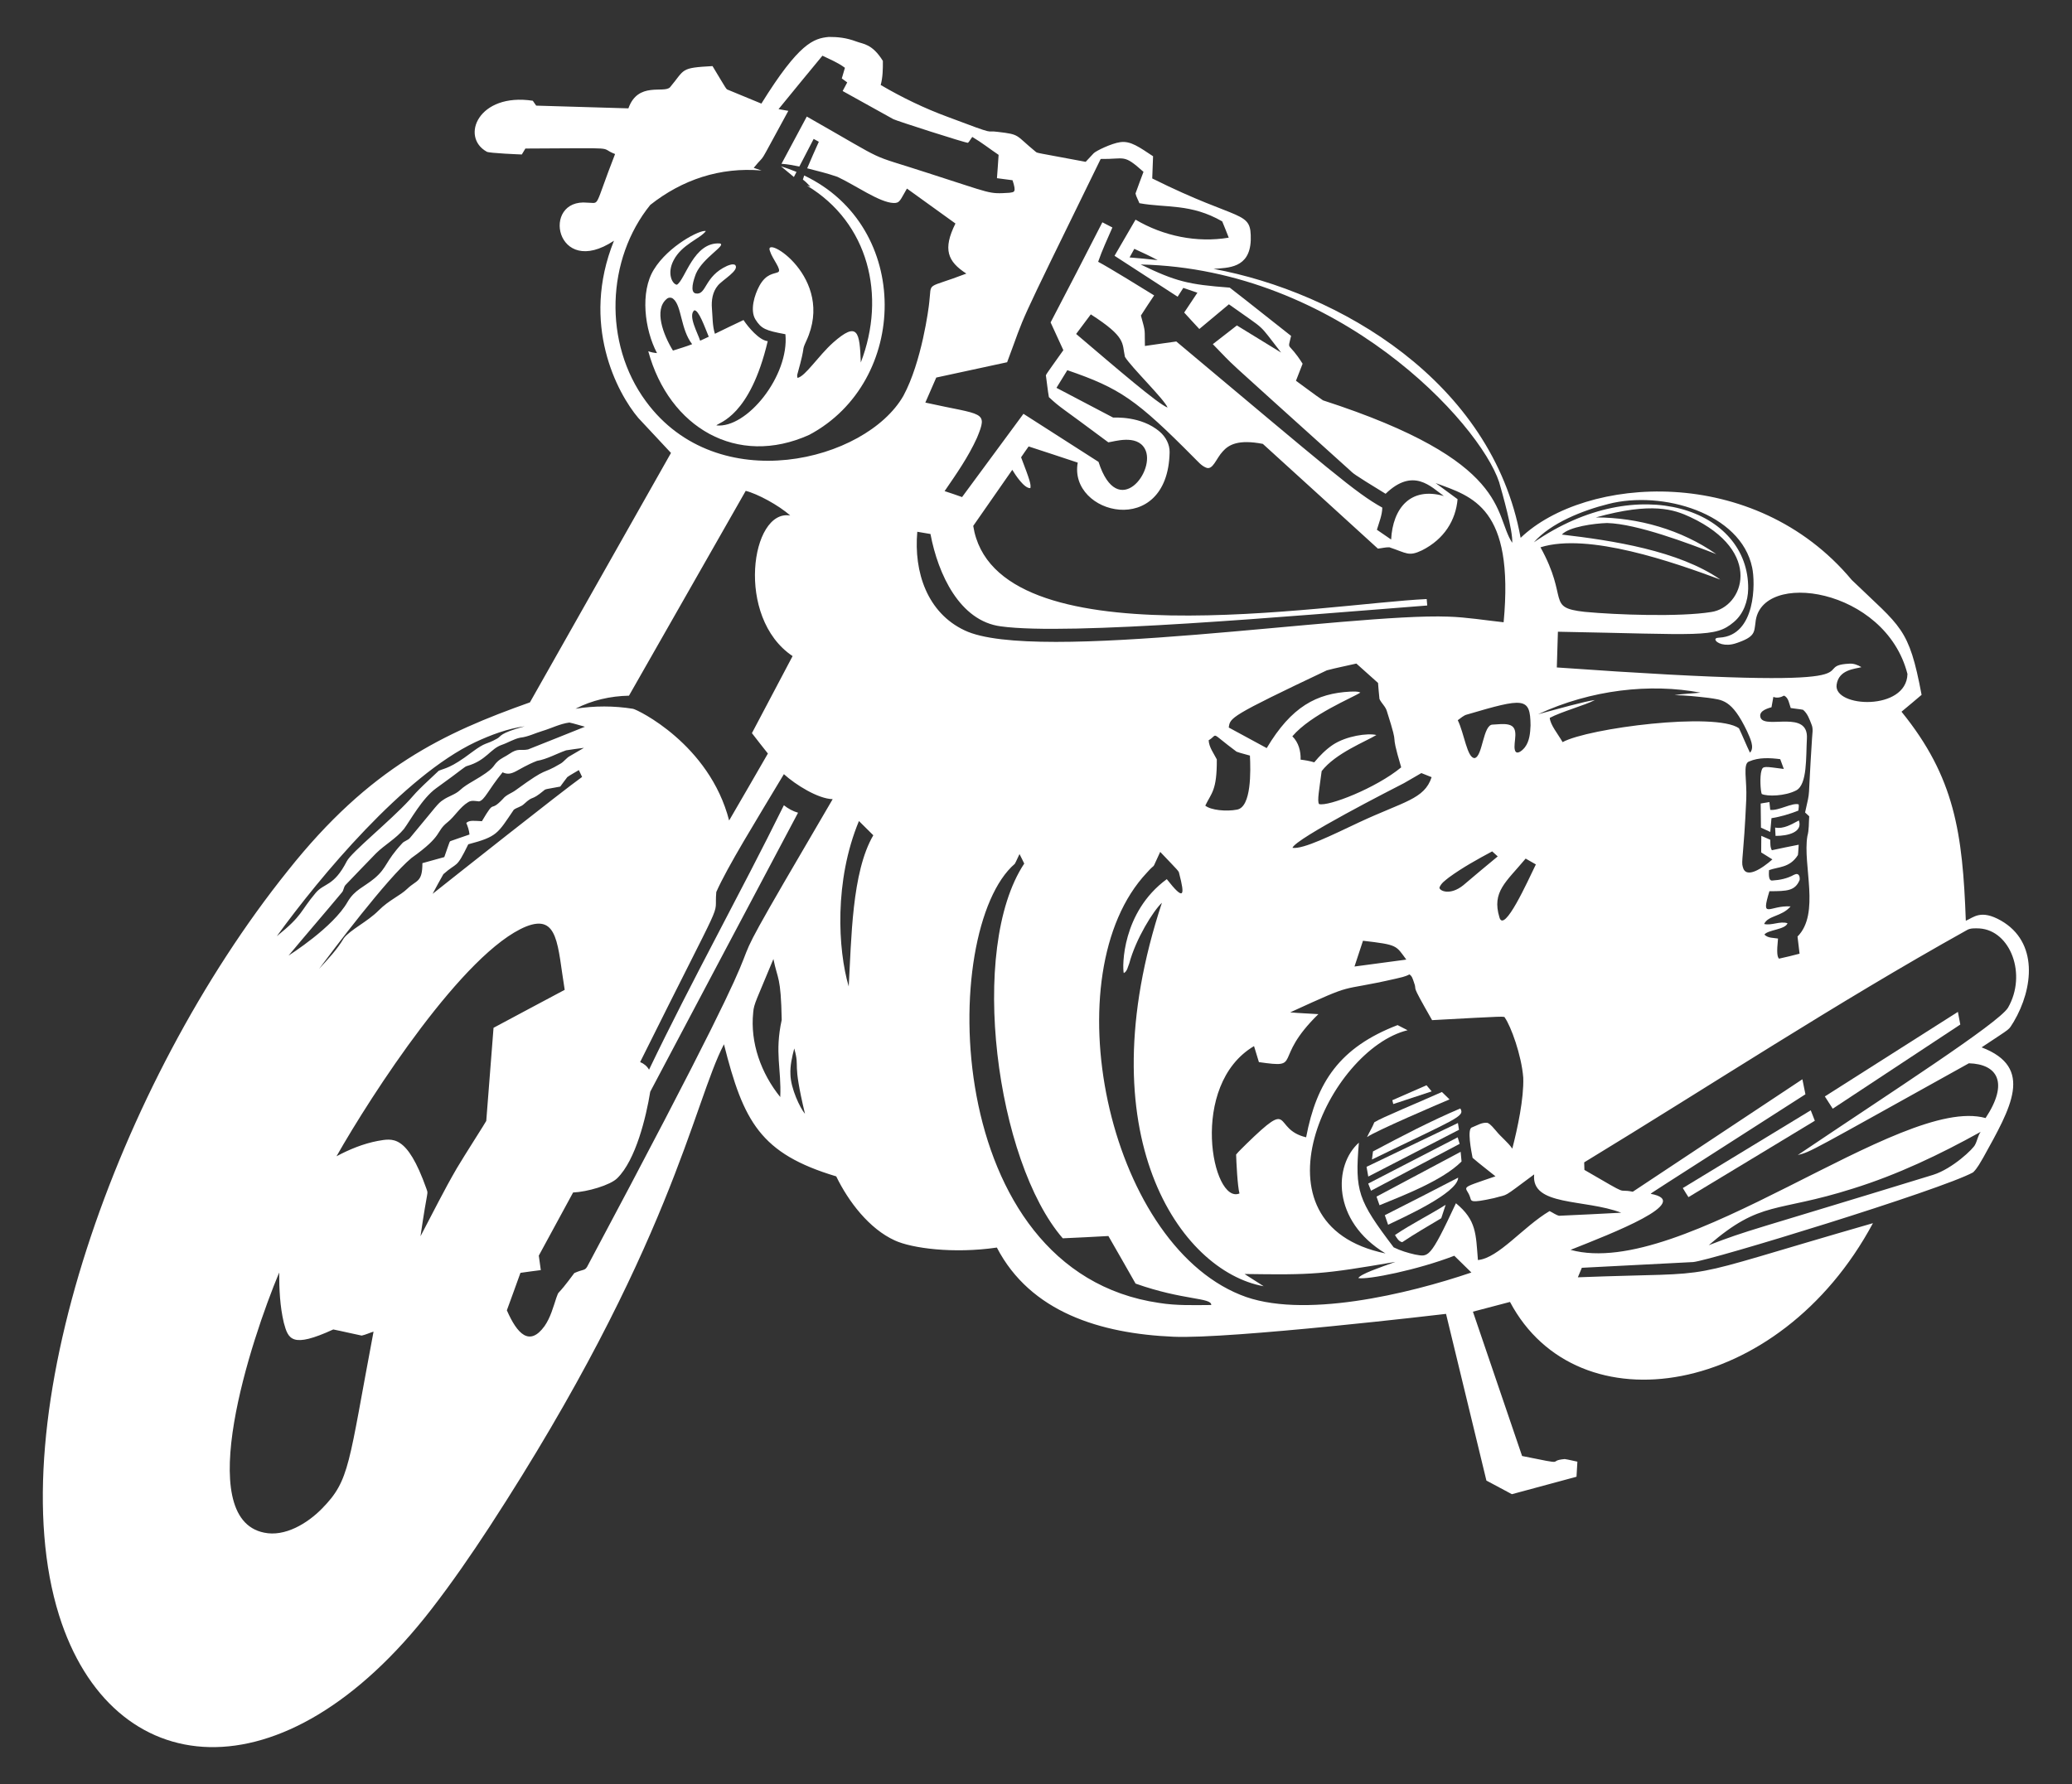 <?xml version="1.0" encoding="UTF-8" standalone="no"?>
<svg
   version="1.1"
   id="Layer_1"
   x="0px"
   y="0px"
   viewBox="0 0 1938 1669.103"
   enable-background="new 0 0 1938 1669.103"
   xml:space="preserve"
   xmlns="http://www.w3.org/2000/svg"
   xmlns:svg="http://www.w3.org/2000/svg"><rect x="0" y="0" width="1938" height="1669.103" fill="#333333" stroke="none"/><defs
   id="defs15" />
<g
   id="g15">
	<path
   fill="#201e1e"
   d="m 775.274,34.551 c 8.131,0 16.079,0.653 25.916,4.358 6.072,2.354 14.602,1.949 24.584,18.059 0.054,7.555 -0.039,15.187 -2.028,22.541 20.002,11.727 40.941,21.86 62.707,29.856 48.77,18.443 33.898,12.199 46.738,13.995 21.499,2.516 16.125,2.736 35.367,18.477 1.81,1.573 -0.672,0.568 46.901,9.56 2.5,-2.632 4.954,-5.318 7.439,-7.965 2.065,-2.248 16.71,-9.343 24.987,-10.45 9.717,-1.382 17.992,4.888 30.607,13.19 -0.248,6.92 -0.534,13.848 -0.782,20.768 83.77,41.773 92.822,28.951 92.145,57.97 -1.064,26.159 -21.217,25.545 -34.771,26.636 116.423,21.553 260.519,104.683 287.195,251.619 60.188,-57.671 218.378,-69.945 309.728,39.431 46.119,44.506 53.387,43.979 65.308,107.448 -6.262,5.271 -12.463,10.612 -18.794,15.783 49.837,61.392 57.181,113.433 60.153,195.568 7.384,-3.135 14.002,-10.862 32.875,-0.147 35.1,20.128 30.346,63.441 11.921,94.676 -5.718,8.676 -0.183,4.034 -30.026,23.919 49.656,18.894 27.289,56.561 1.726,102.781 -2.949,4.892 -5.542,10.195 -9.699,14.181 -30.153,16.477 -245.7,82.541 -261.852,83.901 -34.694,1.796 -69.395,3.568 -104.089,5.357 -1.27,2.957 -2.508,5.922 -3.723,8.902 145.528,-5.592 79.648,5.918 276.002,-50.64 -87.881,163.715 -276.332,192.833 -339.476,73.684 -11.565,3.019 -23.121,6.076 -34.678,9.111 15.295,45.027 30.669,90.024 45.995,135.036 44.92,9.105 22.193,4.414 39.865,2.849 3.986,0.58 7.888,1.656 11.851,2.438 -0.271,4.699 -0.542,9.397 -0.821,14.104 -20.141,5.457 -40.282,10.891 -60.431,16.325 -7.95,-4.25 -15.923,-8.445 -23.841,-12.741 -12.563,-51.986 -25.173,-103.965 -37.767,-155.952 -1.003,0.145 -201.695,23.779 -255.001,21.387 -68.161,-2.901 -133.686,-22.921 -165.124,-83.429 -40.715,5.941 -79.659,0.643 -95.388,-6.626 -23.988,-10.898 -43.418,-36.371 -54.858,-59.975 -70.951,-21.269 -86.741,-51.166 -105.002,-123.572 -28.466,54.234 -49.088,189.94 -219.301,451.406 -17.138,26.194 -34.91,52.01 -54.061,76.78 -139.136,180.082 -299.319,162.759 -348.517,6.046 -57.355,-182.911 54.819,-498.27 213.836,-696.468 77.149,-97.259 146.238,-129.094 226.562,-157.647 44.021,-77.755 87.957,-155.565 131.932,-233.343 -10.179,-10.93 -20.435,-21.79 -30.583,-32.751 -19.665,-23.253 -54.224,-87.751 -22.734,-165.798 -54.731,36.312 -68.7,-39.987 -24.77,-35.584 12.166,0.03 5.529,6.475 25.792,-45.507 -16.93,-6.528 8.906,-5.515 -83.886,-5.14 -1.153,1.827 -2.276,3.677 -3.344,5.558 -1.023,-0.035 -30.455,-1.163 -32.751,-2.57 -25.006,-13.84 -7.796,-55.451 43.023,-47.698 1.06,1.517 2.113,3.042 3.166,4.567 28.749,0.851 57.506,1.68 86.254,2.554 8.995,-25.368 33.241,-13.7 38.951,-19.746 14.235,-16.989 9.072,-18.121 39.733,-19.793 13.39,22.163 12.634,21.606 14.591,22.231 10.38,4.257 20.73,8.584 31.11,12.857 35.19,-56.646 48.811,-61.046 63.138,-62.367 m -47.094,67.538 c 3.05,0.534 6.107,1.045 9.157,1.61 -31.695,57.916 -19.081,36.932 -32.364,53.333 2.431,0.813 4.869,1.602 7.292,2.462 -38.946,-3.33 -74.348,8.71 -104.043,32.186 -40.9,50.524 -44.329,129.197 -4.079,183.795 66.95,91.226 205.717,56.163 240.852,-5.225 17.148,-31.819 23.679,-82.157 24.135,-87.214 2.529,-20.508 -4.176,-12.141 34.717,-27.092 -17.596,-11.339 -22.191,-22.798 -10.194,-46.847 -15.118,-10.899 -30.235,-21.806 -45.368,-32.689 -6.352,10.705 -6.505,13.726 -12.47,13.492 -13.152,-0.393 -35.425,-16.485 -52.606,-24.492 -9.235,-3.212 -18.771,-5.542 -28.238,-7.957 3.483,-8.337 7.183,-16.581 10.891,-24.824 -1.61,-0.898 -3.22,-1.796 -4.83,-2.678 -4.459,8.608 -8.925,17.223 -13.391,25.823 -5.519,-1.122 -11.069,-2.167 -16.697,-2.547 7.895,-14.723 15.76,-29.469 23.663,-44.199 81.115,46.162 52.932,33.153 113.401,52.869 60.962,19.472 56.019,19.68 76.207,18.438 4.163,-0.728 6.767,0.14 2.833,-11.719 -4.853,-0.712 -9.722,-1.277 -14.576,-1.927 0.48,-7.276 1.153,-14.537 1.54,-21.821 -8.228,-5.542 -16.039,-11.735 -24.6,-16.759 -1.463,1.742 -2.415,3.878 -4.025,5.488 -2.361,0.196 -67.322,-20.722 -69.821,-22.123 -15.799,-8.793 -31.628,-17.54 -47.427,-26.334 1.424,-2.678 2.864,-5.357 4.281,-8.035 -1.695,-1.254 -3.383,-2.5 -5.078,-3.739 0.944,-3.328 1.966,-6.626 2.934,-9.947 -6.425,-4.822 -13.879,-7.857 -21.055,-11.309 -13.678,16.665 -27.495,33.214 -41.041,49.981 m 301.306,46.614 c -83.932,171.631 -68.185,138.855 -87.501,190.165 -22.1,4.745 -44.184,9.575 -66.284,14.328 -3.445,7.795 -6.812,15.621 -10.218,23.423 54.167,12.078 58.919,7.344 48.248,33.068 -8.043,17.734 -19.236,33.773 -30.227,49.757 5.488,1.711 10.899,3.677 16.333,5.566 19.15,-25.962 38.27,-51.932 57.42,-77.887 23.416,14.97 46.785,30.011 70.208,44.966 18.036,56.201 54.631,7.652 43.247,-12.401 -7.665,-13.601 -28.836,-6.485 -34.074,-5.883 -46.743,-34.898 -43.906,-31.501 -55.578,-42.272 -1.161,-6.494 -1.788,-13.105 -2.717,-19.654 -0.391,-1.182 -0.923,-0.166 16.232,-24.283 -3.94,-8.677 -7.957,-17.316 -11.921,-25.978 16.286,-31.141 32.426,-62.367 48.41,-93.662 3.127,1.61 6.255,3.228 9.382,4.853 -4.583,10.636 -9.583,21.124 -13.322,32.093 9.172,4.737 44.132,26.32 52.381,31.45 -4.126,6.278 -8.43,12.439 -12.385,18.825 4.809,17.116 3.26,12.705 3.746,28.478 9.784,-1.37 19.553,-2.887 29.345,-4.195 144.441,121.021 167.507,141.409 192.689,155.425 -0.147,7.16 -3.042,13.91 -5.062,20.699 4.435,3.042 8.871,6.1 13.314,9.142 1.559,-29.121 17.935,-49.638 49.331,-40.708 -11.972,-8.481 -28.544,-27.142 -54.502,-2.082 -32.145,-19.644 -30.271,-19.125 -33.393,-21.991 -132.629,-119.664 -102.875,-92.204 -128.209,-117.991 7.501,-5.836 14.994,-11.681 22.51,-17.502 13.794,8.445 27.542,16.975 41.359,25.374 -22.788,-29.091 -12.141,-18.948 -48.821,-45.151 -9.227,7.694 -18.438,15.412 -27.673,23.106 -4.706,-5.148 -9.513,-10.194 -14.15,-15.396 4.172,-6.146 8.236,-12.362 12.346,-18.554 -4.389,-1.502 -8.778,-3.019 -13.167,-4.513 -1.78,2.748 -3.537,5.511 -5.318,8.267 -19.685,-12.749 -39.323,-25.56 -59.015,-38.293 6.487,-11.309 13.105,-22.541 19.654,-33.811 25.939,15.334 57.359,21.867 87.168,16.844 -2.067,-5.055 -3.909,-10.21 -6.092,-15.21 -29.37,-16.939 -52.694,-12.482 -77.484,-17.037 -1.13,-3.042 -2.957,-5.937 -3.63,-9.08 2.353,-6.789 5.008,-13.484 7.47,-20.242 -19.137,-17.132 -16.835,-11.69 -40.05,-12.053 m 27.03,92.122 c 8.778,0.673 17.54,1.564 26.287,2.531 -7.137,-3.832 -14.506,-7.191 -21.852,-10.574 -1.493,2.679 -2.972,5.357 -4.435,8.043 m 10.373,6.603 c 33.109,15.967 44.519,18.731 83.305,21.643 19.267,14.862 38.224,30.181 57.397,45.19 -3.494,15.023 -3.086,4.004 10.775,26.009 -2.082,5.31 -4.18,10.612 -6.216,15.938 8.476,6.045 16.681,12.517 25.312,18.33 176.644,57.202 159.309,106.529 176.968,133.264 0.783,-11.144 -9.279,-46.443 -12.23,-56.724 -18.41,-55.66 -150.641,-199.487 -335.311,-203.65 m -60.347,64.991 c 38.104,32.397 76.766,65.703 85.535,68.853 -3.037,-7.713 -33.966,-37.656 -39.903,-47.466 -2.851,-13.014 1.525,-18.204 -31.915,-39.71 -4.567,6.108 -9.157,12.208 -13.717,18.323 m -18.399,50.407 c 17.641,9.266 35.259,18.585 52.931,27.789 1.16,0.193 26.204,-1.859 43.781,13.353 5.488,4.768 9.289,11.766 9.119,19.158 -1.629,81.582 -94.833,58.31 -85.929,9.66 -15.28,-5.14 -30.622,-10.109 -45.933,-15.141 -2.353,3.39 -4.784,6.719 -7.052,10.164 8.49,22.16 9.309,25.353 8.677,28.834 -5.694,0.458 -13.963,-12.24 -16.921,-17.115 -12.207,17.463 -24.337,34.972 -36.521,52.451 20.044,127.859 331.092,72.683 424.135,68.451 0.163,2.005 0.341,4.017 0.511,6.03 -127.255,9.833 -335.344,28.345 -398.847,19.507 -38.381,-4.979 -58.679,-48.642 -65.796,-86.402 -4.118,-0.658 -8.213,-1.463 -12.331,-2.09 -3.378,37.813 9.394,75.817 44.238,92.23 65.517,31.511 360.377,-16.294 452.281,-12.834 17.409,0.526 34.616,3.421 51.901,5.271 10.088,-107.568 -29.284,-117.606 -63.598,-130.214 6.827,5.039 13.701,10.016 20.521,15.071 -1.698,19.641 -12.409,37.326 -33.285,47.853 -12.622,5.989 -14.239,2.562 -30.521,-2.856 -3.592,-0.116 -7.16,0.921 -10.736,1.239 -35.886,-32.643 -71.663,-65.409 -107.603,-97.982 -23.127,-4.455 -31.946,0.879 -37.395,6.951 -6.348,6.692 -9.327,18.1 -15.783,15.249 -4.482,-1.842 -7.563,-5.782 -10.961,-9.049 -54.11,-54.593 -69.495,-65.185 -118.734,-82.09 -3.399,5.489 -6.774,11.001 -10.149,16.512 m -290.655,96.372 c -36.389,63.876 -72.77,127.76 -109.19,191.621 -17.285,0.356 -34.601,4.211 -49.989,12.215 17.78,-2.818 35.987,-2.818 53.759,0.07 3.938,0.611 71.515,33.04 89.908,104.492 12.037,-20.908 24.313,-41.684 36.257,-62.645 -5.047,-6.309 -9.993,-12.695 -14.94,-19.089 12.71,-24.012 25.366,-48.046 38.046,-72.073 -53.864,-36.021 -38.87,-137.979 -2.214,-131.491 -10.629,-9.637 -31.046,-20.516 -41.637,-23.1 m 806.819,12.284 c -23.833,5.946 -53.857,17.796 -69.666,35.886 97.935,-67.656 201.384,-30.587 200.476,43.449 -0.17,11.58 -4.389,23.601 -13.484,31.164 -17.659,14.94 -30.581,11.445 -164.474,9.01 -0.356,11.131 -0.697,22.27 -1.022,33.417 328.752,23.311 230.253,-1.404 273.819,-3.553 3.948,-0.217 7.764,1.239 11.092,3.274 -5.918,1.708 -21.251,2.134 -23.214,16.464 -2.996,21.383 65.417,24.835 66.268,-10.071 -20.578,-80.918 -137.818,-97.8 -142.15,-48.07 -1.32,9.083 -0.144,13.348 -18.268,19.336 -10.04,3.423 -18.726,-0.118 -19.29,-3.607 0.426,-1.726 2.609,-1.44 3.979,-1.68 33.992,-1.954 33.56,-51.53 30.452,-65.641 -10.57,-50.765 -83.881,-72.39 -134.518,-59.378 m -11.681,12.563 c 39.787,0.085 79.938,11.472 112.681,34.345 -26.059,-10.094 -73.979,-28.33 -102.146,-29.097 -12.083,0.352 -35.627,3.514 -42.318,10.806 47.286,5.502 109.374,15.039 148.25,42.094 -43.613,-16.15 -123.534,-44.254 -168.236,-30.181 26.906,48.633 4.892,56.312 41.258,60.377 29.411,2.803 89.165,4.915 118.487,0.147 29.839,-4.362 49.59,-56.298 -19.545,-88.77 -15.26,-7.106 -35.71,-14.371 -88.431,0.279 m -251.642,143.079 c -90.901,43.102 -90.45,44.277 -91.688,53.496 11.874,6.316 23.617,12.904 35.491,19.236 23.139,-38.835 46.662,-51.227 78.313,-52.846 3.081,0.062 6.417,-0.511 9.289,0.906 -7.265,4.826 -46.115,20.403 -63.621,40.917 5.798,5.612 8.019,13.949 7.725,21.829 4.304,0.503 8.592,1.239 12.749,2.523 5.086,-6.115 10.721,-11.874 17.331,-16.348 12.756,-8.459 32.691,-11.18 40.809,-9.211 -9.927,6.076 -38.299,17.032 -51.197,33.773 -2.076,16.349 -4.458,28.303 -2.407,30.816 8.569,2.526 53.339,-14.926 76.795,-34.338 -11.973,-40.583 -0.415,-11.764 -13.345,-52.412 -1.2,-4.482 -5.148,-7.493 -6.982,-11.611 -0.604,-4.962 -0.851,-9.978 -1.331,-14.955 -6.734,-6.061 -13.515,-12.083 -20.265,-18.129 -9.212,2.166 -18.531,3.916 -27.666,6.354 m 197.651,41.072 c 16.989,-4.592 44.342,-12.319 53.14,-13.306 -8.623,4.666 -31.391,10.899 -42.256,16.704 0.638,6.749 7.441,14.683 12.029,22.688 24.068,-13.183 143.086,-28.384 164.946,-12.989 3.607,7.524 6.657,15.319 10.303,22.843 4.675,-4.793 0,-13.903 -2.779,-20.172 -14.328,-29.986 -23.18,-29.113 -36.11,-31.11 -10.527,-1.215 -21.093,-2.384 -31.69,-2.531 8.035,-1.324 16.232,-1.463 24.337,-2.338 -46.834,-8.883 -102.339,-2.88 -151.92,20.211 m 220.045,-16.24 c -0.596,3.228 -1.161,6.456 -1.742,9.691 -6.07,1.668 -12.474,4.38 -10.032,10.218 5.19,10.115 44.742,-7.899 43.147,19.089 -0.981,17.156 0.534,42.974 -10.016,48.488 -10.414,5.425 -27.099,5.822 -32.232,3.344 -1.199,-3.007 -1.95,-16.391 -0.217,-21.86 1.309,-4.611 3.032,-3.834 20.869,-1.548 -1.123,-3.058 -2.229,-6.115 -3.359,-9.157 -9.637,-1.231 -19.948,-1.827 -29.059,2.136 -6.252,1.937 -1.915,17.767 -2.694,35.096 -2.396,53.58 -4.867,58.208 -3.29,63.474 2.807,11.979 18.426,1.305 27.704,-6.928 -3.491,-2.191 -6.982,-4.374 -10.473,-6.541 0.01,-5.171 0.078,-10.342 0.116,-15.505 2.787,1.208 5.573,2.431 8.368,3.654 0.17,3.29 -0.217,6.827 1.517,9.807 8.337,-1.827 16.704,-3.53 25.095,-5.155 -0.302,3.212 -0.279,6.456 -0.736,9.66 -7.671,12.249 -18.583,10.874 -27.015,14.142 -0.067,2.339 -0.996,10.423 3.282,9.668 6.889,-0.395 13.871,-1.881 19.948,-5.287 4.949,-2.524 5.764,1.835 5.403,4.776 -4.269,10.272 -11.781,10.527 -28.277,10.527 -8.259,27.248 -0.134,12.994 19.801,14.227 -8.316,9.746 -20.951,8.285 -24.739,16.457 7.168,1.68 14.684,-2.98 21.867,-0.712 -2.013,6 -18.361,6.079 -21.604,10.612 3.243,3.398 8.422,2.972 12.718,3.716 -1.343,13.425 -0.733,16.837 0.89,18.818 6.464,-1.347 12.865,-3.019 19.274,-4.652 -0.627,-5.357 -1.3,-10.698 -1.92,-16.054 21.391,-21.507 4.712,-66.735 9.204,-93.848 1.687,-6.076 1.269,-12.424 1.734,-18.64 -1.3,-1.192 -2.585,-2.376 -3.863,-3.561 5.362,-24.713 2.287,-4.326 6.494,-69.209 0.178,-4.366 1.339,-8.902 -0.457,-13.09 -1.912,-4.908 -3.777,-10.38 -7.965,-13.794 -3.808,-0.759 -7.694,-0.96 -11.51,-1.626 -1.463,-3.994 -1.943,-9.699 -6.254,-11.611 -3.073,1.705 -6.594,2.548 -9.977,1.178 m -286.336,16.449 c -3.476,0.79 -5.991,3.452 -8.855,5.364 6.068,12.338 8.772,35.594 15.768,35.437 7.623,-1.383 7.775,-31.477 16.952,-31.319 4.892,-0.155 9.885,-1.091 14.738,0.016 11.083,2.473 4.023,16.817 5.976,23.795 1.244,4.764 6.217,1.354 9.312,-2.523 4.451,-5.836 5.039,-13.515 5.333,-20.582 -0.227,-26.576 -6.084,-25.804 -59.224,-10.188 m -864.766,15.358 c -7.013,2.059 -13.639,5.581 -20.985,6.347 -6.076,1.246 -11.371,4.722 -17.2,6.703 -10.759,3.647 -14.541,14.583 -32.24,19.708 -2.843,0.682 -3.197,2.246 -29.306,20.985 -12.934,9.354 -24.018,29.924 -30.057,38.045 -7.354,8.971 -17.78,14.638 -26.009,22.703 -0.188,0.191 -27.691,28.577 -28.517,29.577 -1.951,2.013 -1.649,5.163 -3.576,7.191 -16.457,19.793 -33.37,39.207 -49.819,58.999 1.001,-0.762 41.685,-26.364 55.284,-50.353 6.664,-11.374 15.087,-13.602 25.235,-22.046 12.017,-10.252 9.602,-15.105 25.56,-32.41 2.028,-2.578 5.674,-2.926 7.671,-5.504 25.308,-30.328 25.545,-31.826 30.684,-35.228 5.055,-3.646 11.464,-5.039 16.054,-9.374 3.568,-3.313 7.772,-5.821 11.959,-8.259 21.931,-12.737 17.737,-13.651 23.183,-18.523 3.166,-3.003 7.323,-4.536 10.852,-7.013 8.408,-5.849 10.51,-2.732 17.564,-4.188 17.703,-7.114 35.499,-14.042 53.179,-21.24 -4.861,-1.246 -9.629,-2.903 -14.537,-3.925 -8.724,1.124 -16.627,5.297 -24.979,7.805 m -63.11,10.589 c -66.696,31.711 -144.988,125.502 -185.56,181.496 24.739,-19.94 21.357,-22.719 36.327,-40.499 8.042,-9.563 16.873,-5.748 29.136,-29.631 4.121,-8.294 40.134,-37.274 58.69,-57.436 4.164,-4.333 2.887,-4.649 27.263,-27.193 5.895,-2.58 11.086,-2.227 30.692,-17.115 14.404,-10.717 12.599,-6.595 24.066,-13.059 3.926,-2.113 1.339,-4.787 25.691,-11.441 -16.155,2.183 -31.59,8.035 -46.305,14.878 m 686.018,-1.804 c 0.372,6.642 4.745,12.13 7.625,17.896 0.198,29.343 -5.109,31.359 -10.775,43.255 5.256,4.306 19.757,5.645 29.6,3.747 13.748,-2.317 12.853,-36.692 12.153,-50.578 -4.157,-1.308 -8.476,-2.113 -12.532,-3.677 -26.077,-19.369 -16.422,-16.342 -26.071,-10.643 m -601.018,9.413 c -9.111,3.197 -17.618,8.197 -27.24,9.869 -19.079,7.467 -22.804,15.038 -32.163,10.698 -13.643,16.793 -16.743,26.019 -21.999,27.193 -3.383,-0.294 -7.044,-1.293 -10.133,0.697 -7.795,4.699 -12.284,13.089 -19.267,18.756 -11.685,9.288 -3.457,11.903 -33.757,33.471 -22.686,18.766 -73.982,87.049 -86.487,103.772 8.267,-9.01 16.844,-17.958 23.075,-28.548 5.732,-7.839 22.257,-15.558 32.681,-26.117 9.87,-9.906 20.005,-13.673 26.907,-20.404 8.573,-8.22 14.032,-5.656 14.003,-23.841 6.82,-1.912 13.662,-3.762 20.482,-5.674 6.123,-17.242 4.397,-14.196 6.998,-15.381 5.535,-1.873 11.015,-3.917 16.565,-5.736 -0.325,-3.777 -1.548,-7.385 -2.988,-10.86 3.108,-2.819 7.599,-1.874 14.614,-1.602 13.219,-22.428 6.352,-6.795 19.669,-20.877 3.073,-3.924 8.112,-5.264 11.983,-8.197 31.858,-23.231 22.97,-13.485 41.823,-24.731 3.39,-1.92 5.504,-5.442 8.971,-7.238 4.342,-2.5 8.67,-5.039 12.989,-7.586 -5.571,0.78 -11.183,1.376 -16.726,2.336 m 1.169,25.033 c -2.338,2.849 -4.335,5.96 -6.611,8.871 -14.417,2.616 -13.84,2.306 -15.164,3.545 -13.105,10.854 -9.012,3.798 -18.864,12.873 -2.655,2.523 -6.533,3.112 -9.42,5.248 -15.205,22.409 -15.451,25.174 -42.566,32.325 -11.62,23.906 -9.895,15.976 -23.307,27.967 -3.522,6.022 -6.703,12.246 -10.055,18.376 20.145,-15.959 119.65,-94.881 139.812,-109.353 -1.014,-2.136 -2.02,-4.273 -3.027,-6.401 -3.576,2.215 -7.369,4.103 -10.798,6.549 m 782.638,5.62 c -10.115,5.203 -101.52,51.793 -104.391,60.563 10.276,1.508 37.845,-12.355 62.111,-23.756 41.953,-19.644 61.301,-21.62 68.064,-42.357 -3.212,-1.269 -6.417,-2.531 -9.606,-3.832 -5.426,3.066 -10.729,6.356 -16.178,9.382 m -580.064,-8.368 c -26.545,44.342 -52.678,86.432 -63.226,110.258 -2.434,27.743 11.978,-8.301 -71.238,159.094 3.476,1.409 6.494,3.824 8.329,7.137 40.019,-83.491 85.155,-164.389 126.135,-247.4 3.948,3.104 8.399,5.62 13.252,6.982 -46.08,87.005 -92.3,173.949 -138.256,261.008 -3.883,23.89 -13.56,63.87 -30.769,80.836 -6.409,6.579 -28.313,12.929 -41.382,13.446 -10.705,19.685 -21.403,39.377 -32.085,59.069 0.619,4.513 1.269,9.026 1.889,13.546 -6.347,0.882 -12.718,1.579 -19.05,2.562 -4.134,11.719 -8.484,23.361 -12.71,35.058 9.667,22.105 21.162,34.223 35.243,14.769 5.558,-7.988 8.058,-17.509 11.085,-26.62 3.173,-8.365 -1.35,1.581 16.774,-23.013 8.927,-3.918 9.418,-2.02 11.874,-5.705 242.305,-454.265 71.49,-167.536 229.774,-437.643 -13.717,-0.321 -34.614,-13.412 -45.639,-23.384 m 70.2,43.844 c -23.232,55.916 -19.737,120.134 -9.568,154.79 2.584,-43.73 2.709,-106.824 23.005,-141.453 -4.473,-4.451 -8.947,-8.902 -13.437,-13.337 m 281.784,28.88 c -9.56,20.191 -2.507,8.12 -12.447,19.406 -88.795,94.195 -37.802,344.316 87.346,394.938 57.048,23.563 157.876,-1.012 216.151,-20.846 -5.318,-5.24 -10.69,-10.427 -15.992,-15.675 -34.108,13.202 -80.852,22.608 -89.761,20.892 2.119,-3.811 19.718,-9.757 34.725,-15.164 -68.418,11.659 -76.407,12.274 -141.167,11.34 5.96,3.824 11.959,7.586 17.904,11.448 -78.182,-14.053 -166.787,-142 -95.164,-358.742 -8.107,7.544 -24.439,33.809 -30.537,56.716 -1.37,3.096 -1.811,7.462 -5.163,9.072 -1.435,-5.781 -1.806,-57.074 40.259,-87.888 16.081,20.533 17.219,16.127 11.572,-5.388 -0.401,-2.259 -0.359,-1.877 -17.726,-20.109 m 269.988,23.934 c -3.29,2.709 -7.261,5.248 -8.793,9.42 -0.266,3.014 9.822,7.87 22.278,-2.152 10.643,-9.103 21.418,-18.059 32.217,-26.976 -1.718,-1.595 -3.452,-3.158 -5.194,-4.706 -13.896,7.447 -27.759,15.102 -40.508,24.414 M 949.168,808.148 c -71.192,61.172 -69.253,381.283 135.152,410.814 16.062,2.609 32.379,2.028 48.588,1.927 0.418,-7.102 -26.164,-4.198 -70.773,-20.033 -8.491,-14.831 -16.844,-29.74 -25.428,-44.509 -14.227,0.797 -28.447,1.533 -42.674,2.144 -62.162,-71.729 -88.852,-270.797 -36.041,-350.576 -1.471,-2.972 -2.849,-5.984 -4.412,-8.902 -1.563,2.996 -2.74,6.193 -4.412,9.135 m 477.81,-4.9 c -18.372,22.027 -31.788,30.971 -24.538,54.912 4.318,15.679 26.62,-34.164 34.098,-49.463 -3.19,-1.826 -6.348,-3.692 -9.56,-5.449 m -934.82,63.497 c -58.346,23.746 -144.893,157.719 -177.417,214.998 12.083,-6.471 24.948,-11.735 38.456,-14.336 13.851,-2.312 27.326,-6.786 45.554,44.447 2.033,6.552 1.484,-3.017 -5.457,44.741 11.247,-21.287 21.898,-42.914 34.028,-63.721 7.114,-12.002 27.472,-43.708 27.487,-44.207 2.26,-29.035 4.528,-58.071 6.804,-87.106 22.193,-11.835 44.339,-23.756 66.562,-35.53 -6.785,-41.613 -5.729,-71.151 -36.017,-59.286 m 1346.903,3.762 c -121.769,67.863 -238.305,144.503 -357.333,216.94 0.054,2.345 0.124,4.691 0.209,7.052 45.506,26.404 28.617,17.005 45.252,20.42 52.884,-35.058 105.722,-70.193 158.63,-105.219 0.96,4.675 1.896,9.358 2.841,14.049 -153.083,98.168 -143.451,91.797 -144.666,93.136 40.332,7.413 -35.932,36.892 -75.023,52.404 104.919,28.834 308.594,-145.495 388.195,-123.309 21.978,-33.27 11.036,-50.482 -15.621,-51.236 -150.566,83.689 -147.198,82.538 -160.046,85.852 88.337,-59.528 187.3,-123.003 196.621,-137.807 17.955,-31.165 2.329,-72.256 -26.612,-74.202 -4.18,-0.124 -8.817,-0.542 -12.447,1.92 m -564.234,9.606 c -2.655,8.027 -5.302,16.062 -7.942,24.104 16.163,-2.098 32.317,-4.296 48.472,-6.479 -9.914,-13.35 -7.798,-13.824 -40.53,-17.625 m -551.439,17.084 c -15.774,38.313 -18.271,41.746 -18.887,49.889 -3.027,28.447 7.47,57.235 25.289,79.234 1.151,-26.483 -5.35,-41.258 1.362,-72.197 -0.78,-41.35 -3.765,-37.125 -7.764,-56.926 m 581.759,18.484 c -56.651,12.931 -33.844,1.841 -98.4,31.419 8.77,0.828 17.587,1.053 26.373,1.664 -44.122,43.043 -13.613,50.911 -55.632,44.88 -1.509,-5.001 -3.058,-9.986 -4.567,-14.978 -61.499,36.416 -38.973,148.603 -13.608,137.862 -1.876,-6.856 -2.938,-29.492 -3.15,-36.405 2.833,-3.537 6.363,-6.502 9.475,-9.815 45.043,-43.89 23.683,-13.925 56.012,-6.324 9.803,-51.563 31.345,-84.123 85.55,-104.971 3.112,1.602 6.224,3.22 9.359,4.799 -73.314,17.771 -152.146,181.719 -20.652,208.836 -50.537,-30.612 -48.517,-82.638 -24.925,-103.64 -3.755,45.342 -1.028,53.646 32.557,97.927 6.27,3.096 13.097,5.171 19.924,6.711 12.635,2.157 13.575,5.009 38.309,-47.969 19.268,15.873 18.588,28.649 20.559,53.14 19.392,-1.809 42.136,-31.058 67.019,-45.809 2.972,1.393 5.697,3.561 8.871,4.381 19.383,-0.906 38.773,-1.78 58.148,-2.856 -34.275,-13.081 -84.542,-5.788 -81.424,-35.855 -31.433,23.284 -22.936,17.958 -37.457,22.177 -23.295,5.164 -21.15,2.702 -22.456,-0.813 -3.557,-11.006 -12.707,-7.084 23.71,-19.561 -7.083,-5.836 -14.529,-11.278 -21.403,-17.316 -1.232,-6.263 -5.381,-27.33 -0.55,-28.447 4.683,-1.78 9.343,-4.962 14.552,-4.242 3.344,1.548 5.449,4.823 7.934,7.439 4.691,5.906 10.907,10.411 15.218,16.658 4.875,-18.856 10.903,-46.946 10.241,-66.33 -1.655,-21.324 -11.613,-48.222 -17.177,-56.135 -0.765,-1.455 2.547,-1.572 -68.095,2.268 -22.334,-39.027 -12.815,-24.495 -17.223,-36.103 -0.867,-2.438 -1.595,-5.302 -3.994,-6.68 -4.049,2.223 -8.67,2.997 -13.098,4.088 m -562.283,65.192 c -2.059,7.957 -3.971,16.093 -3.553,24.375 0.287,13.09 9.053,31.478 13.608,36.776 -12.465,-52.159 -4.383,-40.978 -10.055,-61.151 m 990.204,131.089 c -72.476,23.042 -85.599,10.464 -134.866,52.969 38.247,-14.72 34.88,-12.085 209.927,-65.842 18.172,-5.713 37.926,-24.672 39.261,-28.269 2.059,-3.855 2.578,-8.344 5.163,-11.936 -38.138,21.186 -77.763,40.081 -119.485,53.078 M 246.98,1433.843 c 19.329,4.129 40.423,-8.41 54.34,-22.665 26.088,-26.654 24.426,-40.414 48.07,-165.395 -3.723,1.153 -7.299,2.88 -11.1,3.716 -8.879,-1.788 -17.688,-3.986 -26.566,-5.728 -38.786,17.799 -42.111,9.158 -46.258,-6.27 -3.638,-15.373 -4.335,-31.265 -4.343,-47.001 -26.487,63.336 -81.204,229.782 -14.143,243.343 z"
   id="path1"
   style="display:inline;fill:#ffffff" />
	<path
   fill="#201E1E"
   d="M730.471,155.592c4.915,1.525,9.769,3.274,14.514,5.271c-0.813,1.571-1.626,3.143-2.438,4.722   C738.482,162.296,734.48,158.944,730.471,155.592z"
   id="path2"
   style="fill:#ffffff" />
	<path
   fill="#201E1E"
   d="M750.953,168.001c0.403-1.277,0.828-2.547,1.246-3.816c101.049,48.14,98.096,192.951,4.66,242.655   c-67.381,30.425-130.992-6.652-150.525-78.274c2.616,1.006,5.38,1.564,8.182,1.765c-11.717-22.119-15.907-57.219-2.957-78.119   c13.536-22.185,43.605-37.672,48.65-36.056c-5.079,7.046-22.548,12.428-30.212,27.464c-6.309,12.001-1.315,22.264,3.127,22.765   c7.818-4.627,15.553-40.191,40.097-38.626c6.898,1.295-15.653,13.126-22.262,28.238c-2.161,5.587-6.086,17.53-0.139,18.547   c10.18,1.684,7.66-15.948,29.213-25.777c2.338-0.898,5.101-2.105,7.547-0.937c4.596,4.951-12.047,14.091-16.201,19.383   c-4.931,5.836-6.1,13.856-5.504,21.256c0.704,7.95,0.387,16.101,2.794,23.803c8.917-4.296,17.78-8.693,26.76-12.865   c4.34,6.616,14.716,18.986,22.649,19.754c-16.645,70.456-45.432,75.845-48.085,78.823c28.713,3.059,68.365-46.603,64.627-85.302   c-18.703-3.482-22.553-5.057-28.145-13.98c-5.073-8.588-0.899-22.585,3.824-31.327c6.383-11.552,13.43-10.94,17.479-12.757   c3.858-2.036-5.332-12.18-7.656-19.847c-6.37-16.008,61.616,24.792,34.051,84.165c-5.091,11.227,0.144,0.901-8.236,30.738   c-0.449,1.254-0.387,2.585,0,3.855c7.263-1.367,19.192-20.279,33.13-32.859c23.392-20.72,25.017-10.134,26.063,18.462   c24.064-62.604,7.158-130.87-50.322-165.434c0.813,0.24,2.431,0.735,3.243,0.983C755.821,172.312,753.569,169.944,750.953,168.001    M623.549,279.691c-12.056,10.057-3.257,33.411,5.883,48.286c6.007-1.904,12.068-3.692,17.951-5.968   c-10.91-14.008-9.658-36.017-17.734-42.458C627.899,278.081,625.197,278.104,623.549,279.691 M654.867,318.743   c2.694-1.208,5.38-2.438,8.05-3.716c-3.812-9.231-9.456-25.317-13.569-24.701C643.39,295.367,652.493,311.279,654.867,318.743z"
   id="path3"
   style="fill:#ffffff" />
	<path
   fill="#201E1E"
   d="M1646.813,751.718c2.701-0.511,5.434-0.952,8.159-1.386c0.24,2.438,0.511,4.877,0.782,7.323   c7.982,1.034,20.374-6.921,26.589-5.14c0.418,1.896-0.193,3.901-0.279,5.836c-8.135,3.197-16.519,5.728-25.15,7.114   c-0.364,4.281-0.766,8.561-1.13,12.842c-2.918-1.324-5.805-2.671-8.708-3.994C1646.937,766.782,1646.937,759.25,1646.813,751.718z"
   id="path4"
   style="fill:#ffffff" />
	<path
   fill="#201E1E"
   d="M1660.321,774.22c8.128,1.548,15.35-3.058,22.208-6.649c3.883,10.936-10.156,14.537-21.813,14.444   C1660.568,779.414,1660.445,776.813,1660.321,774.22z"
   id="path5"
   style="fill:#ffffff" />
	<path
   fill="#201E1E"
   d="M1706.827,1025.754c41.475-26.38,82.957-52.753,124.447-79.11c0.743,3.948,1.502,7.903,2.237,11.859   c-39.772,26.241-79.528,52.49-119.3,78.723C1711.727,1033.41,1709.288,1029.57,1706.827,1025.754z"
   id="path6"
   style="fill:#ffffff" />
	<path
   fill="#201E1E"
   d="M1302.283,1029.299c10.651-4.668,21.31-9.335,31.969-13.995c1.618,1.896,3.228,3.808,4.846,5.736   c-11.975,3.963-23.957,7.911-35.94,11.859C1302.848,1031.683,1302.554,1030.484,1302.283,1029.299z"
   id="path7"
   style="fill:#ffffff" />
	<path
   fill="#201E1E"
   d="M1348.665,1021.605c2.361,2.314,4.745,4.598,7.114,6.92c-9.162,3.852-69.97,29.88-77.159,35.297   c2.152-4.683,4.946-9.049,6.82-13.864C1292.228,1045.552,1327.457,1031.164,1348.665,1021.605z"
   id="path8"
   style="fill:#ffffff" />
	<path
   fill="#201E1E"
   d="M1284.185,1077.214c26.798-14.251,53.736-28.323,81.68-40.205c4.617,7.644-3.628,9.262-82.64,47.768   C1283.535,1082.245,1283.86,1079.722,1284.185,1077.214z"
   id="path9"
   style="fill:#ffffff" />
	<path
   fill="#201E1E"
   d="M1573.973,1111.482c39.849-24.313,79.745-48.557,119.671-72.747c1.27,3.251,2.547,6.502,3.816,9.769   c-39.4,23.826-78.761,47.714-118.2,71.47C1577.519,1117.117,1575.615,1114.377,1573.973,1111.482z"
   id="path10"
   style="fill:#ffffff" />
	<path
   fill="#201E1E"
   d="M1278.171,1091.604c28.478-13.678,56.971-27.325,85.465-40.979c0.341,2.105,0.666,4.211,0.999,6.332   c-28.292,14.583-56.561,29.206-84.861,43.758C1279.224,1097.673,1278.697,1094.631,1278.171,1091.604z"
   id="path11"
   style="fill:#ffffff" />
	<path
   fill="#201E1E"
   d="M1279.734,1107.271c27.89-14.429,55.779-28.865,83.692-43.247c0.596,2.02,1.208,4.056,1.819,6.092   c-27.626,14.622-55.261,29.244-82.895,43.851C1281.461,1111.73,1280.586,1109.5,1279.734,1107.271z"
   id="path12"
   style="fill:#ffffff" />
	<path
   fill="#201E1E"
   d="M1287.49,1119.478c26.225-13.987,52.459-27.944,78.692-41.908c0.286,3.011,0.557,6.022,0.851,9.041   c-17.454,17.52-53.149,31.277-76.718,40.941C1289.356,1124.858,1288.427,1122.164,1287.49,1119.478z"
   id="path13"
   style="fill:#ffffff" />
	<path
   fill="#201e1e"
   d="m 1295.247,1136.872 c 22.889,-11.673 45.84,-23.245 68.614,-35.135 -0.351,14.511 -52.399,37.701 -65.533,44.052 -1.1,-2.949 -2.075,-5.945 -3.081,-8.917 z"
   id="path14"
   style="display:inline;fill:#ffffff" />
	<path
   fill="#201e1e"
   d="m 1304.752,1155.418 c 15.241,-10.326 31.837,-18.469 47.404,-28.277 -1.37,4.18 -2.748,8.36 -4.118,12.548 -12.207,7.377 -24.631,14.444 -36.474,22.409 -3.336,-0.541 -5.14,-4.079 -6.812,-6.68 z"
   id="path15"
   style="display:inline;fill:#ffffff" />
</g>
</svg>
